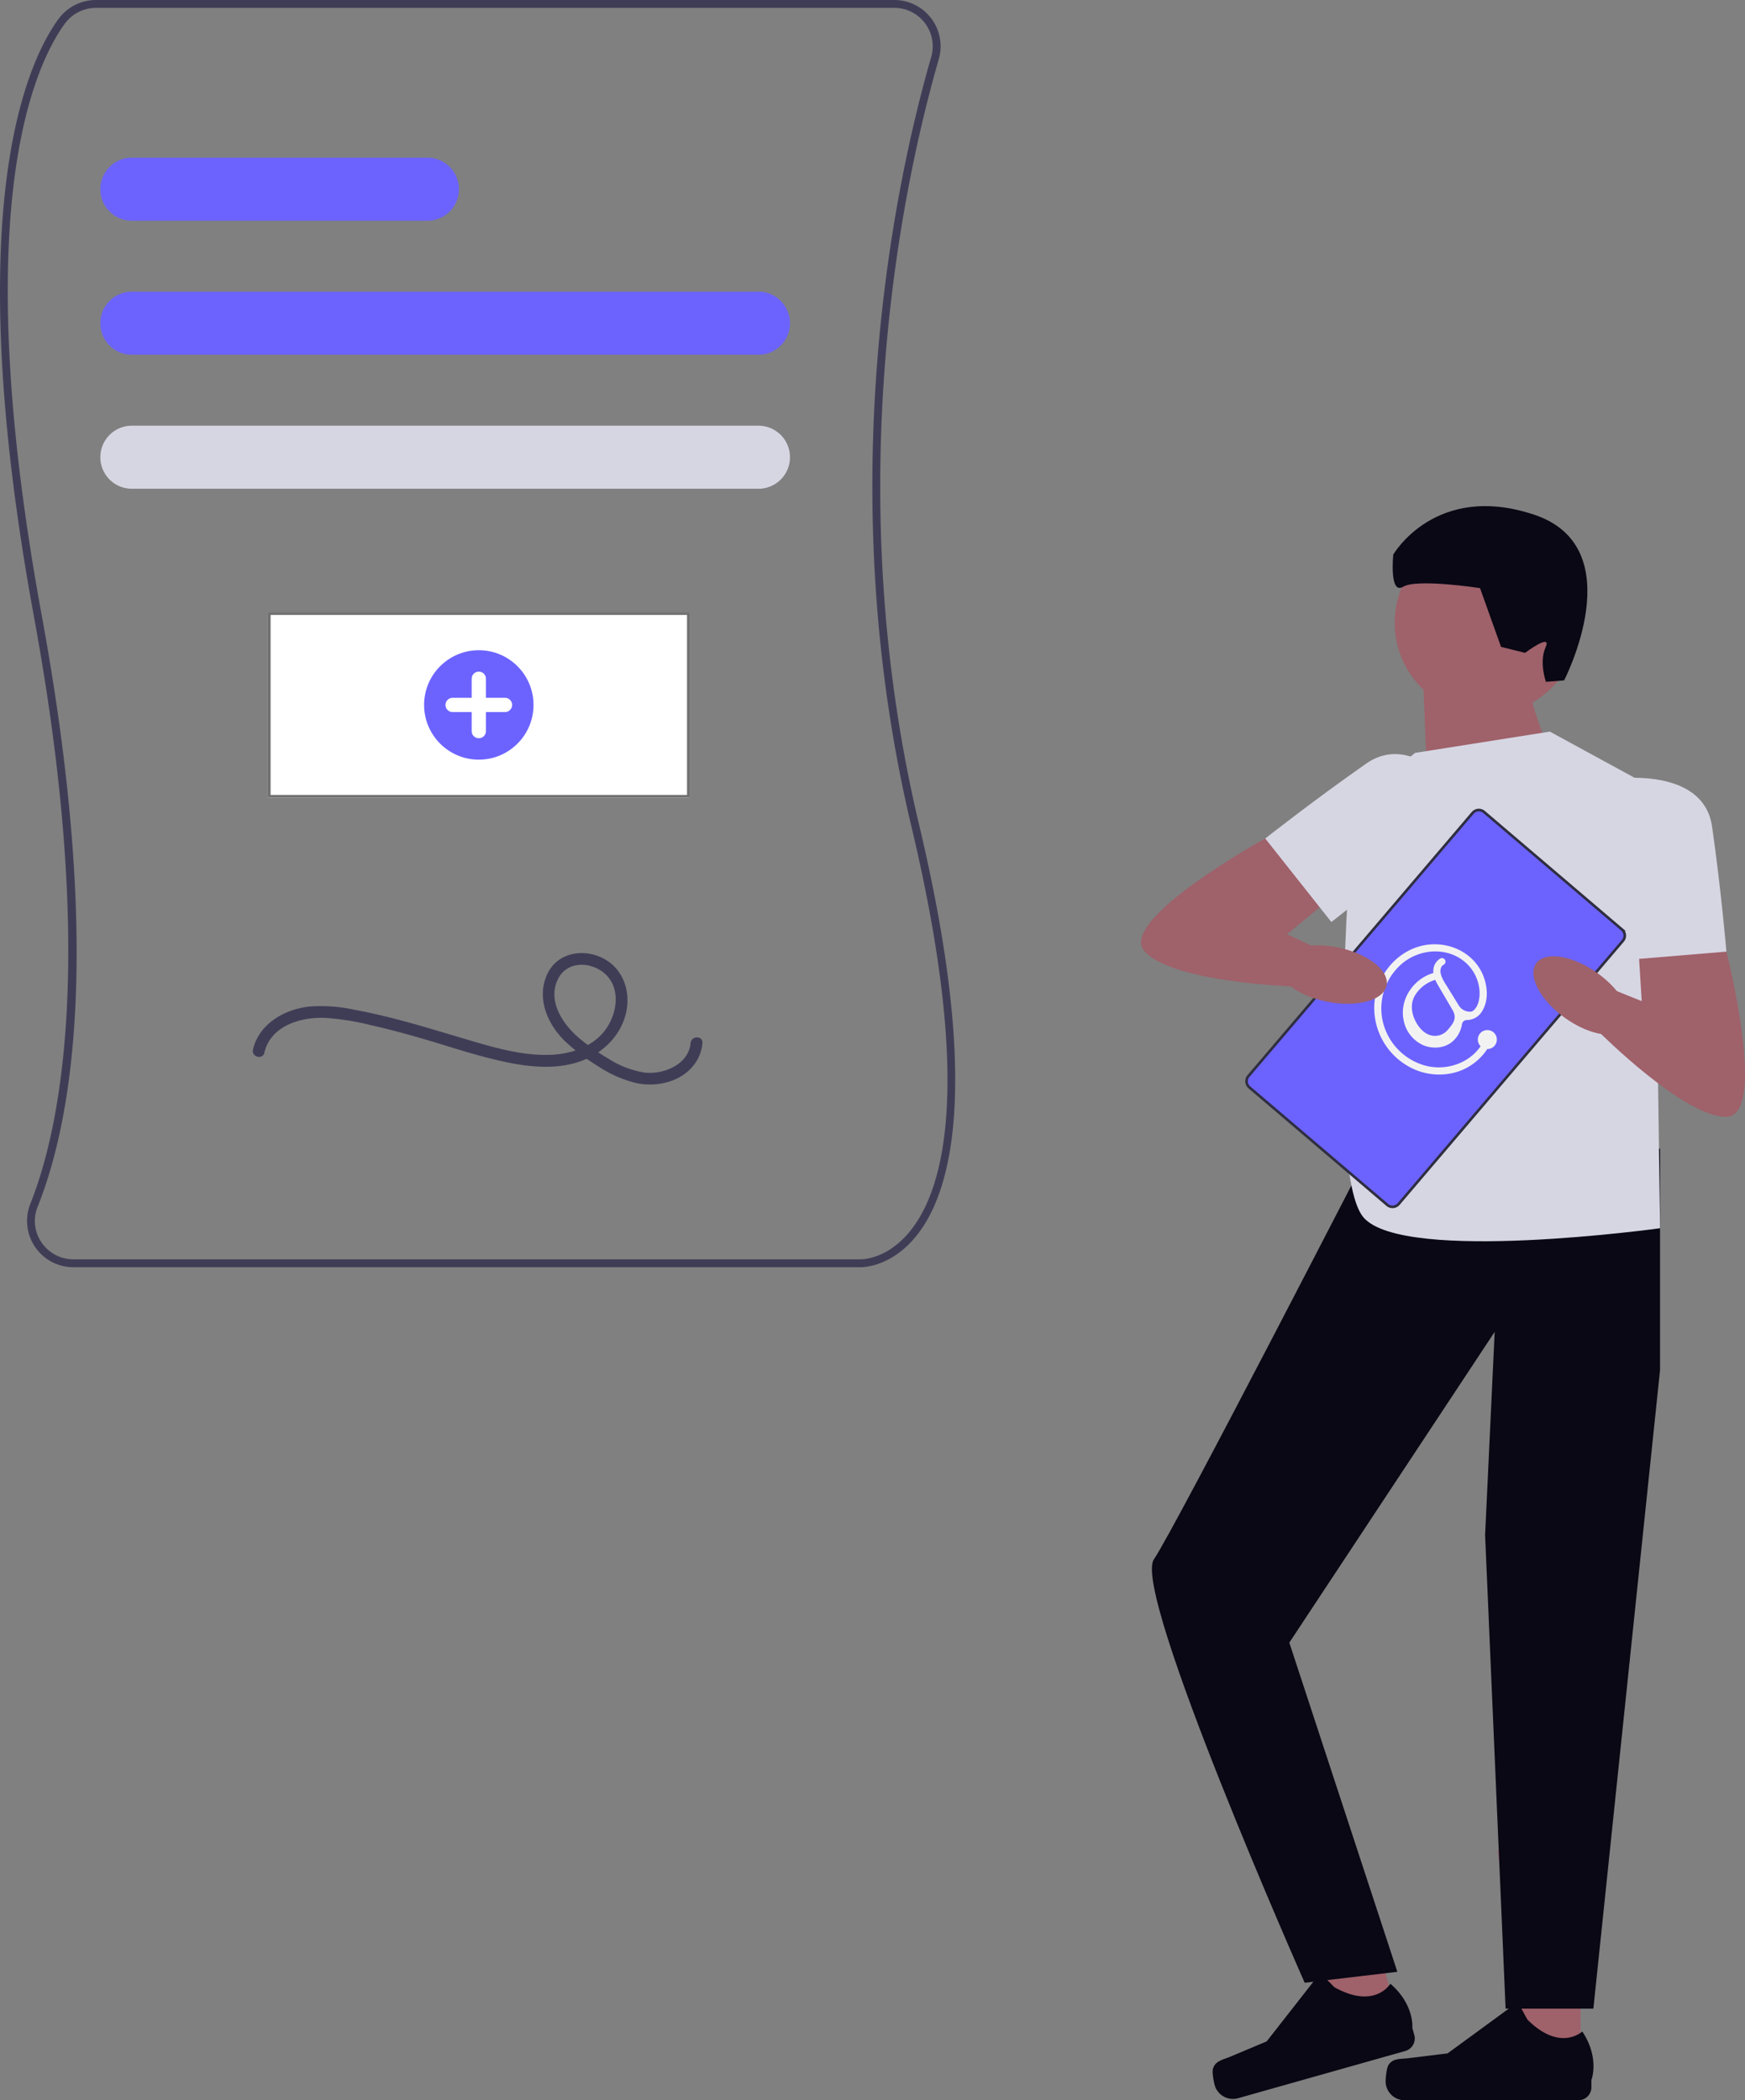 <svg xmlns="http://www.w3.org/2000/svg" width="664.388" height="799.489" viewBox="0 0 664.388 799.489" xmlns:xlink="http://www.w3.org/1999/xlink" role="img" artist="Katerina Limpitsouni" source="https://undraw.co/">
  <rect x="0" y="0" width="664.388" height="799.489" fill="#808080" stroke="none"/>
  <g id="Group_479" data-name="Group 479" transform="translate(-480 -205.093)">
    <path id="Path_7220-240" data-name="Path 7220" d="M382.334,87.652S370.675,64.335,373,43.359L334.2,63.465l1.5,38.171,46.633-13.984Z" transform="translate(687.753 402.93)" fill="#9f616a"/>
    <circle id="Ellipse_1133" data-name="Ellipse 1133" cx="35.005" cy="35.005" r="35.005" transform="translate(1011 407.158)" fill="#9f616a"/>
    <path id="Path_7221-241" data-name="Path 7221" d="M384.574,434.407H363.208L353.05,352.019h31.524Z" transform="translate(697.187 557.391)" fill="#9f616a"/>
    <path id="Path_7222-242" data-name="Path 7222" d="M325.63,414.636h0c-.66,1.125-1.02,4.741-1.02,6.032h0a7.242,7.242,0,0,0,7.247,7.247H398a4.956,4.956,0,0,0,4.951-4.951V420.2s3.271-8.282-3.466-18.47c0,0-8.372,7.982-20.886-4.516l-3.691-6.677L348.2,410.075l-14.809,1.815c-3.241.405-6.107-.06-7.772,2.746h.015Z" transform="translate(682.954 576.667)" fill="#090814"/>
    <path id="Path_7224-243" data-name="Path 7224" d="M28.469,8.777H19.062S10.9,18.83,11.995,12.709,8.694,0,8.694,0L2.107,2.191S-11.067,57.6,28.469,60.647,76.8,32.934,76.8,32.934s-2.191-15.379-6.587-10.983-28.553,6.587-28.553,6.587L28.484,8.762l-.015.015Z" transform="translate(1077.027 466.737) rotate(-166)" fill="#090814"/>
    <path id="Path_7225-244" data-name="Path 7225" d="M345.38,421.032l-20.541,5.792L292.67,350.316l30.339-8.567Z" transform="translate(666.971 552.251)" fill="#9f616a"/>
    <path id="Path_7227-245" data-name="Path 7227" d="M458.765,175.1v84.429l-25.38,243.057H399.966l-7.805-180.265,3.646-77.362L317.62,363.258l41.132,125.306-35.279,4.167S257.588,344.068,266.05,331.569s84.264-159.93,84.264-159.93S458.735,177.445,458.765,175.1Z" transform="translate(653.274 467.124)" fill="#090814"/>
    <path id="Path_7226-246" data-name="Path 7226" d="M280.81,419.729h0c-.33,1.26.315,4.831.66,6.092h0a7.247,7.247,0,0,0,8.943,5.011l63.648-17.975a4.958,4.958,0,0,0,3.421-6.107l-.75-2.656s.9-8.852-8.357-16.835c0,0-5.882,9.963-21.321,1.32l-5.371-5.432L301.291,409.2l-13.744,5.777c-3,1.26-5.9,1.605-6.737,4.756h0Z" transform="translate(660.99 572.969)" fill="#090814"/>
    <path id="Path_7223-247" data-name="Path 7223" d="M341.274,76.318l51.3-8.1,39.641,21.6,2.326,167.445s-97.5,13.5-112.862-4.05-3.706-157.99-3.706-157.99l23.317-18.91h-.015Z" transform="translate(677.513 415.37)" fill="#d6d6e3"/>
    <path id="Path_7228-248" data-name="Path 7228" d="M415.855,111.729l11.268,18.455s15.935,62.628,0,62.883-48.1-31.914-48.1-31.914l4.2-16.79,11.658,4.666-2.326-37.3h23.3Z" transform="translate(710.183 437.144)" fill="#9f616a"/>
    <path id="Path_7229-249" data-name="Path 7229" d="M380.26,80.728s37.3-6.572,40.8,17.84,5.447,47.548,5.447,47.548l-40.422,3.346L380.26,80.728h0Z" transform="translate(710.803 421.227)" fill="#d6d6e3"/>
    <path id="Path_7251-250" data-name="Path 7251" d="M342.965,238.491l-52.636-44.854a3.074,3.074,0,0,1-.221-4.334L375.356,89.264a3.074,3.074,0,0,1,4.314-.47l52.636,44.854a3.074,3.074,0,0,1,.221,4.334L347.279,238.021A3.074,3.074,0,0,1,342.965,238.491Z" transform="translate(665.296 425.326)" fill="#6c63ff"/>
    <path id="Path_7252-251" data-name="Path 7252" d="M342.965,238.491l-52.636-44.854a3.074,3.074,0,0,1-.221-4.334L375.356,89.264a3.074,3.074,0,0,1,4.314-.47l52.636,44.854a3.074,3.074,0,0,1,.221,4.334L347.279,238.021A3.074,3.074,0,0,1,342.965,238.491Z" transform="translate(665.296 425.326)" fill="none" stroke="#2f2e41" stroke-miterlimit="10" stroke-width="1"/>
    <path id="Path_7253-252" data-name="Path 7253" d="M331,92.419,309.813,96.8s-56.626,31.164-45.913,42.972S320.076,153.1,320.076,153.1l9.393-14.539L318.1,133.231l28.838-23.782L331,92.419Z" transform="translate(651.899 427.48)" fill="#9f616a"/>
    <path id="Path_7254-253" data-name="Path 7254" d="M373.387,95.149s-20.691-31.734-40.9-17.6-38.426,28.508-38.426,28.508l25.177,31.794,54.165-42.7h-.015Z" transform="translate(667.666 418.224)" fill="#d6d6e3"/>
    <path id="Path_7264-254" data-name="Path 7264" d="M32.713,1.377c-9.547-3.514-20.6-.073-26.99,7.7A25.626,25.626,0,0,0,3.1,37.434a23.591,23.591,0,0,0,11.93,10.572,21.565,21.565,0,0,0,14.639.31A3.568,3.568,0,0,0,32.8,49a3.618,3.618,0,1,0-4.513-3.506,3.556,3.556,0,0,0,.043.424c-7.463,2.334-15.707-.533-20.7-6.593A22.782,22.782,0,0,1,4.991,15.135,22.426,22.426,0,0,1,24.823,2.7c8.659.028,16.852,5.742,18.582,14.467a15.829,15.829,0,0,1-3.152,12.859c-1.444,1.753-3.51,3.481-5.9,3.5a1.939,1.939,0,0,1-1.114-.455,5.006,5.006,0,0,1-1.89-4.594l.984-8.8a18.711,18.711,0,0,1,.741-4.2,1.506,1.506,0,0,0,.3-.732c.541-1.029,1.586-2.115,2.813-1.949a1.406,1.406,0,0,0,1.669-.947,1.365,1.365,0,0,0-.948-1.669,5.434,5.434,0,0,0-4.853,1.749,6.639,6.639,0,0,0-.725.964c-7.147-2.913-16.163-.17-19.832,6.86a13.065,13.065,0,0,0-.076,12.522c1.99,3.442,5.832,5.95,9.9,5.617A11.02,11.02,0,0,0,27.9,34.943a1.9,1.9,0,0,1,2.477-.08l.015.011a6.811,6.811,0,0,0,6.7.847c4.567-1.718,7.63-6.484,8.747-11.059C48.265,14.728,42.081,4.825,32.713,1.377Zm-10.3,31.907a6.337,6.337,0,0,1-7.235-3.617c-1.809-3.617-.626-12.4,5.77-14.521a13.426,13.426,0,0,1,9.329.245A16.134,16.134,0,0,0,29.9,17.3c-.511,3.706-1.53,11.494-1.6,11.737-.692,3.074-2.824,3.609-5.888,4.251Z" transform="matrix(0.788, -0.616, 0.616, 0.788, 993.123, 584.622)" fill="#f2f2f2"/>
    <ellipse id="Ellipse_1137" data-name="Ellipse 1137" cx="10.533" cy="21.051" rx="10.533" ry="21.051" transform="translate(964.562 582.221) rotate(-78.56)" fill="#9f616a"/>
    <ellipse id="Ellipse_1138" data-name="Ellipse 1138" cx="10.533" cy="21.051" rx="10.533" ry="21.051" transform="translate(1058.76 580.407) rotate(-54.54)" fill="#9f616a"/>
    <g id="Group_478" data-name="Group 478" transform="translate(480 205.093)">
      <path id="Path_7273-255" data-name="Path 7273" d="M610.34,713.215c-.17,0-.277,0-.314-.007l-299.264,0a17.63,17.63,0,0,1-16.4-24.16c10.858-27.129,25.478-92.215,1.4-223.322-28.435-154.814-2.978-210.764,9.287-227.634a17.707,17.707,0,0,1,14.28-7.27H623.278a17.634,17.634,0,0,1,16.961,22.517c-12.68,43.842-38.793,160.011-7.486,291.5,23.734,99.685,12.325,140.345-1.426,156.9C622.257,712.662,612.263,713.215,610.34,713.215ZM319.329,233.826a14.7,14.7,0,0,0-11.853,6.033c-12.037,16.557-36.988,71.656-8.762,225.328,23,125.246,11.847,191.475-1.563,224.979a14.385,14.385,0,0,0,1.466,13.6,14.649,14.649,0,0,0,12.145,6.443H610.1c.473.023,10.122.29,19.012-10.5,13.248-16.077,24.128-55.875.722-154.177-31.472-132.181-5.223-248.956,7.523-293.026a14.633,14.633,0,0,0-14.079-18.683Z" transform="translate(-282.806 -230.825)" fill="#3f3d56"/>
      <path id="Path_7274-256" data-name="Path 7274" d="M558.838,328.832H320.271a12,12,0,1,1,0-24.007H558.838a12,12,0,1,1,0,24.007Z" transform="translate(-270.065 -193.794)" fill="#6c63ff"/>
      <path id="Path_7275-257" data-name="Path 7275" d="M558.838,362.832H320.271a12,12,0,0,1,0-24.007H558.838a12,12,0,1,1,0,24.007Z" transform="translate(-270.065 -176.779)" fill="#d6d6e3"/>
      <path id="Path_7279-258" data-name="Path 7279" d="M432.8,294.832H320.271a12,12,0,1,1,0-24.007H432.8a12,12,0,1,1,0,24.007Z" transform="translate(-270.065 -210.808)" fill="#6c63ff"/>
      <path id="Path_7280-259" data-name="Path 7280" d="M383.054,524.292c2.422-10.255,13.8-13.617,23.1-13.241a98.616,98.616,0,0,1,17.421,2.757c5.978,1.337,11.9,2.921,17.787,4.6,10.8,3.08,21.49,6.805,32.469,9.214,9.14,2,19.072,3.181,28.187.413,8.762-2.661,16.195-9.192,18.578-18.222,2.246-8.51-.838-17.814-9.084-21.7-7.52-3.546-17.018-1.743-20.746,6.277-4.2,9.043,0,18.9,6.651,25.448a74.525,74.525,0,0,0,12.36,9.388,46.027,46.027,0,0,0,14.8,6.629c8.68,1.854,19.02-.878,23.5-9.171a15.5,15.5,0,0,0,1.758-6.057c.265-2.884-4.238-2.865-4.5,0-.759,8.257-10.429,12.125-17.661,11.219a35.9,35.9,0,0,1-13.692-5.314,80.235,80.235,0,0,1-11.341-8c-6.133-5.308-11.883-14.043-7.764-22.325,3.354-6.744,12.1-6.677,17.417-2.328,6.441,5.268,5.292,14.828,1.044,21.084-4.7,6.926-13.229,9.83-21.267,10.143-8.734.34-17.4-1.664-25.742-4.034-10.372-2.945-20.64-6.242-31.062-9.014-5.917-1.574-11.879-2.995-17.9-4.1a59.082,59.082,0,0,0-17.359-1.2c-9.393,1.085-18.98,6.552-21.293,16.346-.665,2.817,3.674,4.019,4.341,1.2Z" transform="translate(-282.403 -123.579)" fill="#3f3d56"/>
      <g id="Rectangle_1380" data-name="Rectangle 1380" transform="translate(102.029 233.082)" fill="#fff" stroke="#707070" stroke-width="1">
        <rect width="160.545" height="70.52" stroke="none"/>
        <rect x="0.5" y="0.5" width="159.545" height="69.52" fill="none"/>
      </g>
      <circle id="Ellipse_1140" data-name="Ellipse 1140" cx="20.829" cy="20.829" r="20.829" transform="translate(161.472 247.513)" fill="#6c63ff"/>
      <path id="Path_7294-260" data-name="Path 7294" d="M872.338,669.577h-7.245v-7.245a2.717,2.717,0,0,0-5.434,0v7.245h-7.245a2.717,2.717,0,0,0,0,5.434h7.245v7.245a2.717,2.717,0,1,0,5.434,0v-7.245h7.245a2.717,2.717,0,0,0,0-5.434Z" transform="translate(-680.075 -403.952)" fill="#fff"/>
    </g>
  </g>
</svg>